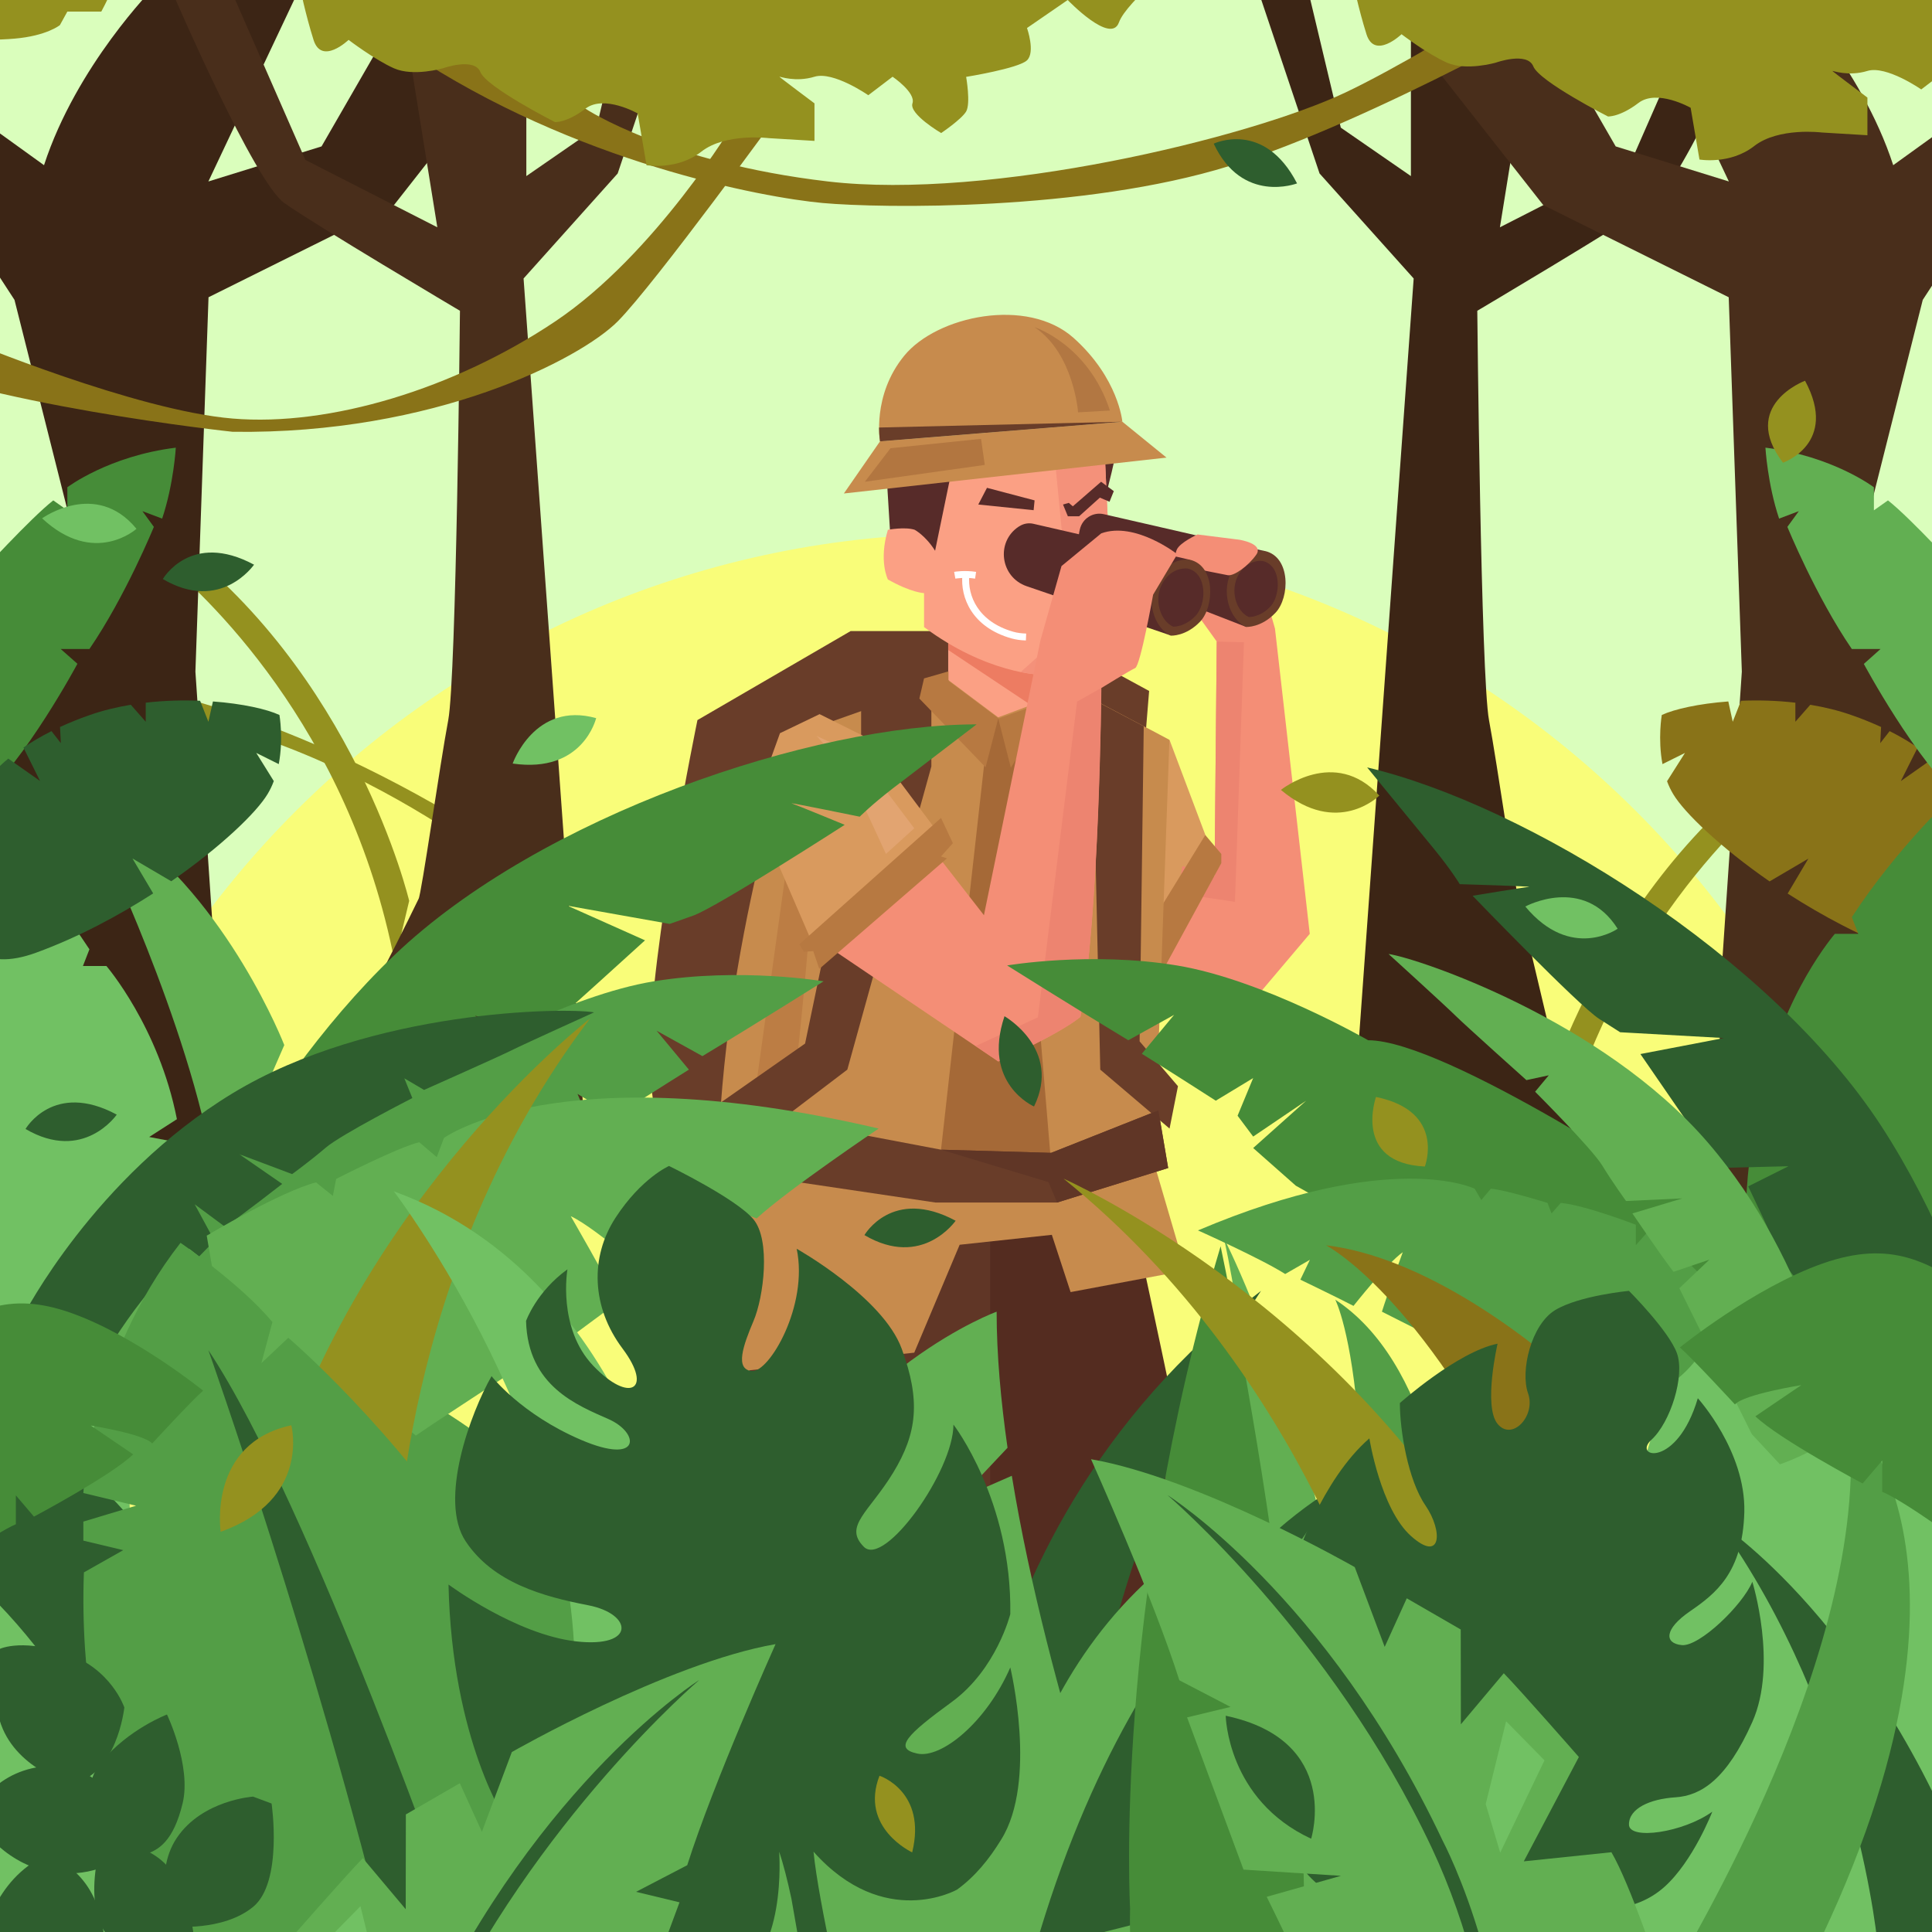 <?xml version="1.0" encoding="utf-8"?>
<!-- Generator: Adobe Illustrator 18.0.0, SVG Export Plug-In . SVG Version: 6.00 Build 0)  -->
<!DOCTYPE svg PUBLIC "-//W3C//DTD SVG 1.1//EN" "http://www.w3.org/Graphics/SVG/1.1/DTD/svg11.dtd">
<svg version="1.1" id="Layer_1" xmlns="http://www.w3.org/2000/svg" xmlns:xlink="http://www.w3.org/1999/xlink" x="0px" y="0px"
	 width="1400px" height="1400px" viewBox="0 0 1400 1400" enable-background="new 0 0 1400 1400" xml:space="preserve">
<rect x="0" y="0" width="1400" height="1400" fill="#808080" stroke="none"/>
<g>
	<defs>
		<rect id="SVGID_1_" width="1400" height="1400"/>
	</defs>
	<clipPath id="SVGID_2_">
		<use xlink:href="#SVGID_1_"  overflow="visible"/>
	</clipPath>
	<g clip-path="url(#SVGID_2_)">
		<rect fill="#DAFEBC" width="1400" height="1400"/>
		<path fill="#F9FD79" d="M1272.2,1453.8c72.5-108.9,114.7-239.6,114.7-380.1c0-379.4-307.6-687-687-687s-687,307.6-687,687
			c0,167,59.6,320.1,158.7,439.1l471.8,135.5L1272.2,1453.8z"/>
		<g>
			<path fill="#94911F" d="M119.4,386.7l-3.8,16.9C146.7,429,252.8,525.9,286,697l10.5-44.2C296.5,652.8,257.2,486.2,119.4,386.7z"
				/>
			<path fill="#94911F" d="M1289.7,551l3.8,16.9c-31.2,25.3-137.3,122.3-170.5,293.3l-10.5-44.2
				C1112.6,817.1,1151.8,650.5,1289.7,551z"/>
			<path fill="#94911F" d="M394.4,633.2c-147.5-103-270.9-135-342.9-144.5l14.5,20.7c173.4,9.7,314.8,133.2,314.8,133.2L394.4,633.2
				z"/>
			<path fill="#71C163" d="M-10.1,1092c0,0,6.5-147.1,108-217.6c0,0-15.8,236.5,8.2,313.7s39.3,325.5,39.3,325.5H-19.9
				C-19.9,1513.5-21.5,1200.8-10.1,1092z"/>
			<path fill="#539E46" d="M438.5,1126.6c0,0-139.5-184.7-332.3-153.8c0,0,223,97.7,303.8,270.7L438.5,1126.6z"/>
			<path fill="#62AF52" d="M829.1,1474.2c0,0,124.1-267.9,57.9-576.8c0,0,131.6,255.7,87.8,556.6
				C974.9,1454,893.5,1631,829.1,1474.2z"/>
			<path fill="#468C38" d="M459.2,1482.2c-32.3-15.8-54.9-47-57.3-82.9c-1.3-19.5,2.9-41.4,19.5-61.6
				c44.3-53.9,107.6-77.9,107.6-77.9s40.4,84.2,25.6,145.7c-14.8,61.5-39.4,77.4-63.5,83.6C482.3,1491.4,470.6,1487.7,459.2,1482.2z
				"/>
			<path fill="#3C2515" d="M-14.9,178.3l25.4,39l38.4,152.4l-63.7,177.4l35.6,276.7l90.8,78.4l46-33.8V723.3l-16-236.6l9.5-271.3
				l134.4-66.8L402.1,0L299.4-9.1L233,106.1l-82,25.4L217.4-9.1H111.5c0,0-56.1,56.6-79.6,128.8l-62.3-44.9L-14.9,178.3z"/>
			<path fill="#71C163" d="M-10.4,598.2c0,0,41.7,38.3,75.2,89.7L60.1,700h17c0,0,38,44.1,51.1,111l-20.1,12.9l20.1,3.8
				c0,0,10.8,9.6,13.2,67c2.4,57.4-117.2,102.9-117.2,102.9l-78.9-27.6C-54.7,970.1-45.1,658-10.4,598.2z"/>
			<path fill="#468C38" d="M185.7,1293.1C126.1,1178-44.9,1049-44.9,1049s122.8-1.8,299.5,244.1H185.7z"/>
			<path fill="#492E1B" d="M303.3,651.4c2-2.7,15.6-98.3,21.5-129.5c5.9-31.2,8.5-296.7,8.5-296.7S227.8,162.7,206,147.1
				S127.4,0,127.4,0h43.1l50.8,115.9l95.6,48.8L285.4-30.5h96v158.1l50.8-35.1l29.3-123l35.9,7.8l-49.8,148.4l-68.2,76.1l42.9,596.2
				l-97.6,48c0,0-95-70.3-82.6-82C254.5,752.2,303.3,651.4,303.3,651.4z"/>
			<path fill="#3C2515" d="M1100.5,651.4c-2-2.7-15.6-98.3-21.5-129.5s-8.5-296.7-8.5-296.7s105.4-62.5,127.2-78.1
				C1219.6,131.5,1276.4,0,1276.4,0l-43.1,0l-50.8,115.9l-95.6,48.8l31.5-195.2h-96v158.1l-50.8-35.1l-29.3-123l-35.9,7.8
				l49.8,148.4l68.2,76.1l-42.9,596.2l97.6,48c0,0,104.4,83.7,92,72C1158.7,906.2,1100.5,651.4,1100.5,651.4z"/>
			<path fill="#492E1B" d="M1418.7,178.3l-25.4,39l-38.4,152.4l63.7,177.4l-35.6,276.7l-90.8,78.4l-46-33.8V723.3l16-236.6
				l-9.5-271.3l-134.4-66.8L1001.6,0l102.8-9.1l66.4,115.2l82,25.4L1186.4-9.1h105.9c0,0,56.1,56.6,79.6,128.8l62.3-44.9
				L1418.7,178.3z"/>
			<path fill="#94911F" d="M-46.1,28c0,0,33.2,2,56.6,0s32.9-9.8,32.9-9.8l5.4-9.8h24.6c0,0,17.1-31.2,13.1-39
				C82.7-38.3,25-52,20.7-52S-61.9-18.8-46.1,28z"/>
			<path fill="#897318" d="M-23.5,246.7c0,0,121.9,50.8,192.1,56.6c70.3,5.9,160.7-21.5,233.6-70.3S532.2,88.5,532.2,88.5l34.6-9.8
				c0,0-92.1,126.9-119.2,154.2c-27.2,27.3-132.6,82-279,80c0,0-183.5-19.5-265.5-58.6S-23.5,246.7-23.5,246.7z"/>
			<path fill="#897318" d="M424.3,78.8c0,0,58.6,39,175.7,52.7c117.1,13.7,304.5-31.2,374.8-64.4s236.2-140.5,236.2-140.5L1148.5,0
				c0,0-152.3,87.6-257.7,120.3S639,151,596.1,147.1S416.5,118,296.4,37.9C296.4,37.9,350.8,19.4,424.3,78.8z"/>
			<path fill="#94911F" d="M217.4-9.1c0,0,3.9,19.3,9.8,38s25.4,0,25.4,0s18.9,14.4,32.9,20.6s35.4,0,35.4,0s22.8-8.2,27.2,2.7
				c4.4,11,54.1,36.3,54.1,36.3s8.6,0.5,22.1-9.8c13.5-10.3,37.8,3.5,37.8,3.5l6.4,37.5c0,0,22.2,3.9,39.7-9.8s48.8-9.8,48.8-9.8
				l33.2,2V74.9c0,0-25.4-19-25.4-19.3s11.7,4.2,25.4,0c13.7-4.2,39,13.4,39,13.4l17.6-13.4c0,0,17,11.5,14.4,19.3
				s20.8,21.5,20.8,21.5s14.6-9.8,18.1-15.6c3.4-5.9,0-25.1,0-25.1s37.9-6.1,44.1-12c6.2-5.9,0-23.4,0-23.4L773.7,0
				c0,0,31.2,32.6,37.1,16.3s48.8-46.8,33.2-46.8s-27.3-58.6-128.8-46.8s-288.9-9-351.4-1.5s-113.2-51.2-113.2-51.2
				S213.5-96.9,217.4-9.1z"/>
			<path fill="#94911F" d="M980.4-13.2c0,0,3.9,19.3,9.8,38s25.4,0,25.4,0s18.9,14.4,32.9,20.6s35.4,0,35.4,0s22.8-8.2,27.2,2.7
				c4.4,11,54.1,36.3,54.1,36.3s8.6,0.5,22.1-9.8c13.5-10.3,37.8,3.5,37.8,3.5l6.4,37.5c0,0,22.2,3.9,39.7-9.8
				c17.6-13.7,48.8-9.8,48.8-9.8l33.2,2V70.7c0,0-25.4-19-25.4-19.3s11.7,4.2,25.4,0c13.7-4.2,39,13.4,39,13.4l17.6-13.4
				c0,0,17,11.5,14.4,19.3s20.8,21.5,20.8,21.5s14.6-9.8,18.1-15.6c3.4-5.9,0-25.1,0-25.1s37.9-6.1,44.1-12s0-23.4,0-23.4l29.6-20.2
				c0,0,31.2,32.6,37.1,16.3s48.8-46.8,33.2-46.8s-27.3-58.6-128.8-46.8s-288.9-9-351.4-1.5c-62.5,7.4-113.2-51.2-113.2-51.2
				S976.5-101.1,980.4-13.2z"/>
			<g>
				<path fill="#542C20" d="M818.2,869c0,0,104.4,477.8,89.5,474.5c-14.9-3.3-177,10.1-177,10.1l-77.1-432.6l97.3-66.8L818.2,869z"
					/>
				<polygon fill="#603626" points="557.8,817.8 717.5,885.5 717.5,1389.8 509.4,1384.7 				"/>
				<polygon fill="#F48E76" points="788.7,695.1 910.7,722.1 949.1,676.7 923.9,455.5 908.1,400.5 849.2,419.6 881.7,464.9 
					880.1,634.9 816.3,614.9 				"/>
				<path fill="#D99A5E" d="M847.5,536.2l32.6,86.5l-48,99.4C832.1,722.1,813.9,580,847.5,536.2z"/>
				<polygon fill="#ED8470" points="901.4,465.4 881.7,464.9 880.1,634.9 856.8,627.6 853.7,647.4 894.9,653.5 				"/>
				<polygon fill="#B77941" points="873.4,605.1 885,618.8 885,625.5 837.1,713.4 828.4,692.1 822.5,687.9 				"/>
				<path fill="#693D29" d="M682.1,457.3h-65.7l-111,64.5c0,0-34.5,167.2-34.5,242.5s36,125.7,36,125.7l55.5,23.1l142-270.5
					l30.7-156.9C735.2,485.7,711.8,447,682.1,457.3z"/>
				<polygon fill="#693D29" points="767.8,465.4 832.7,500.7 822.5,625.5 796,727.7 735.2,817.8 761.9,676.7 				"/>
				<path fill="#C78B4D" d="M662.5,980.2l32.9-78.2l66.8-7.2l13.6,41.5l85.9-16.1l-8.1-18.3l-17.1-58.4l10.9-307.4l-76.7-40.7
					l-62.7-9.8l-132.6,46.9c0,0-52.1,153.4-55.2,313.8l-43.8,153.8L662.5,980.2z"/>
				<path fill="#BC7D44" d="M571.7,615.2L546,800.4c0,0,20.1-2.6,25.6,0s20.2-191.8,20.2-191.8L571.7,615.2z"/>
				<path fill="#FBA084" d="M687.1,466.1v26.6l36.2,27.1l48.4-18l-6.2-38.8C765.4,463,699.2,459.5,687.1,466.1z"/>
				<path fill="#572B29" d="M642.6,346.6l2.6,42.5l46.6,30.8l109.9-62.4c0,0,8.2-30.6,6.6-32.2C806.8,323.9,678.7,308.5,642.6,346.6
					z"/>
				<path fill="#ED7C62" d="M687.1,471l59.9,39.9l8.5-3.2l12.5-29.1l-2.5-15.7c0,0-66.2-3.5-78.4,3.1V471z"/>
				<path fill="#FBA084" d="M800.8,334.1l5.7,124.5c0,0-27.4,24.7-52.5,30.3c0,0-38.8-0.5-84.4-34.5v-24.6c0,0-9.1-0.2-26.2-9.9
					c0,0-6.8-13.3,0-36c0,0,12.5-2.3,19.4,0c0,0,7.9,4.2,14.8,15.2l11.5-55.7l16-14l69.6,9.9L800.8,334.1z"/>
				<path fill="#F4917A" d="M774.5,339.3l-9.6-1.4l11.3,116.3l-36.6,32.8c9,1.8,14.4,1.9,14.4,1.9c25.1-5.6,52.5-30.3,52.5-30.3
					l-5.7-124.5L774.5,339.3z"/>
				<path fill="#572B29" d="M782.2,407.3l120.8,47l13.7-54.9l-116.8-26.8c-7.8-1.8-15.6,3.1-17.4,11
					C781.2,388.9,780.8,396.6,782.2,407.3z"/>
				<path fill="#693D29" d="M916.7,399.3c0,0-14.2-2.3-23.4,13.1c-9.2,15.4-2.7,36.4,9.7,41.9c0,0,10.9,0.7,21.3-10.3
					S935.4,403.6,916.7,399.3z"/>
				<path fill="#572B29" d="M915,406.5c0,0-10.5-1.7-17.3,9.6c-6.8,11.4-2,26.9,7.2,31c0,0,8.1,0.5,15.7-7.6
					C928.2,431.4,928.8,409.7,915,406.5z"/>
				<path fill="#F48E76" d="M867.8,387.3c0,0-12.9,5.8-15.1,11.1c-2.2,5.2,0,11.1,0,11.1s32.5,6.4,36.9,7.3
					c4.5,0.9,15-6.7,20.7-14.8c5.8-8.1-12.3-10.9-12.3-10.9L867.8,387.3z"/>
				<polygon fill="#A56937" points="713,555.4 681.9,833.1 761.7,843.5 735.6,530.5 722.2,519.8 				"/>
				<polygon fill="#C78B4D" points="637.7,319.8 611.5,357.6 845.3,331.6 813.3,305.6 				"/>
				<path fill="#C78B4D" d="M813.3,305.6l-175.6,14.2c0,0-6-33.3,17.6-62.1s89.1-42.8,122.7-12.8
					C810.6,274.1,813.3,305.6,813.3,305.6z"/>
				<path fill="#572B29" d="M738.9,381.2c-0.2,0.1-0.4,0.3-0.7,0.4c-16.8,11.1-13.3,36.7,5.8,43.2l104.4,35.7l13.7-54.9l-113.5-26.1
					C745.3,378.8,741.8,379.4,738.9,381.2z"/>
				<path fill="#FFFFFF" d="M743.4,464.1c-3.8-0.1-7.3-0.6-10.5-1.5c-28.7-8.1-37.1-29.8-35.5-45.9l5,0.5
					c-1.4,14.2,6.2,33.3,31.9,40.6c2.8,0.8,6,1.2,9.3,1.3L743.4,464.1z"/>
				<polygon fill="#B77941" points="732.5,556.3 723.4,520.7 763.5,506.5 				"/>
				<path fill="#693D29" d="M862.2,405.6c0,0-14.2-2.3-23.4,13.1c-9.2,15.4-2.7,36.4,9.7,41.9c0,0,10.9,0.7,21.3-10.3
					C880,439.3,880.9,409.9,862.2,405.6z"/>
				<path fill="#572B29" d="M860.7,412c0,0-10.9-1.8-18,10c-7.1,11.8-2.1,27.9,7.4,32.1c0,0,8.4,0.5,16.3-7.9
					C874.4,437.8,875,415.3,860.7,412z"/>
				<polygon fill="#693D29" points="825.8,754.6 828.8,526.3 791.3,506.5 797.3,775.1 847.5,817.8 853.6,787.1 				"/>
				<polygon fill="#693D29" points="674.9,491.8 674.9,555.4 614,775.1 520.2,846.4 520.2,800.4 583.4,756.2 624,561.3 624,503.9 
									"/>
				<path fill="#F48E76" d="M782.9,736.9c13.7-72.5,15.1-238.3,15.1-238.3s20.8-12.8,24.6-14.5c3.8-1.7,13-53.2,13-53.2l17.5-29.3
					c0,0-30.6-24-55.1-15.1l-28.8,23.7l-15.3,54l-40.9,199l-61-78.4l-58.3,96.8l129.7,87.6C723.4,769.1,766.6,750.1,782.9,736.9z"/>
				<polygon fill="#D99A5E" points="593.9,517.5 565.2,531.3 546,584.6 593.7,695.1 681.9,606.3 628.3,534.6 				"/>
				<path fill="#693D29" d="M637,309.8c0,6.2,0.7,10,0.7,10l175.6-14.2L637,309.8z"/>
				<polygon fill="#B27640" points="645.3,324.8 626.7,349.1 713.6,336.9 710.9,318 				"/>
				<polygon fill="#572B29" points="749.7,362.6 749,369.7 708.9,365.6 715.2,353.5 				"/>
				<polygon fill="#572B29" points="770.3,365.6 774.5,364.4 777.4,366.9 797.9,349.1 807.1,355.9 804,363.6 797,360.6 782,374.1 
					773.8,374.1 				"/>
				<polygon fill="#B77941" points="669.6,491.6 666.2,506.2 714.2,556 723.4,520.4 687.3,493.3 687.3,486.5 				"/>
				<polygon fill="#B77941" points="579.2,684.3 681.9,592.7 690.5,611 681.9,620.6 686.2,622 593.7,702.1 589.3,689.2 582.6,689.7 
									"/>
				<polygon fill="#E2A471" points="591.8,533.3 623,547.8 662.5,600.2 642,618.8 614,558.2 				"/>
				<polygon fill="#693D29" points="509.4,800.4 681.9,833.1 761.7,835.4 839.4,804.6 846.5,846.4 766,871.4 677.9,871.4 
					509.4,846.4 				"/>
				<path fill="#ED8470" d="M752.1,737.2L707,758l16.5,11.1c0,0,43.2-19,59.5-32.3c13.7-72.5,15.1-238.3,15.1-238.3l-17.6,9.9
					L752.1,737.2z"/>
				<path fill="#FFFFFF" d="M706.6,419.3c-7.5-1.2-14.2,0-14.3,0l-0.9-4.9c0.3-0.1,7.6-1.3,15.9,0L706.6,419.3z"/>
				<polygon fill="#603626" points="681.9,833.1 759.8,856.6 766,871.4 846.5,846.4 839.4,804.6 761.7,835.4 				"/>
				<path fill="#B27742" d="M749.7,237.1c0,0,39,12.6,54.6,60.4l-23.1,1.3C781.3,298.9,778.1,256.1,749.7,237.1z"/>
			</g>
			<path fill="#231F20" d="M660.3,1425l-0.5-1c-0.7-1.4-72.8-146.9-213.9-254.2l-5.5-4.2l6.7,1.5c0.4,0.1,43.4,10,102,45.1
				c34.4,20.6,67.4,45.6,98.2,74.5c38.4,36.1,73.3,78.2,103.7,125.2l1.3,2L660.3,1425z M453.7,1172.1
				C585.4,1274.6,655.6,1409,662,1421.8l85.1-10.2c-30-46-64.2-87.2-101.9-122.6c-30.6-28.7-63.4-53.6-97.6-74.1
				c-30.4-18.2-56.3-29.4-72.7-35.6C465.9,1175.8,458.6,1173.5,453.7,1172.1z"/>
			<path fill="#2E5E2E" d="M695.8,1400c0,0-21.8-280,218-464.6c0,0-136.6,197-140,477.3L695.8,1400z"/>
			<path fill="#62AF52" d="M721.4,1387.4c0,0,5.7-191.9,166.4-283.1c0,0-109,179-89.5,322.5L721.4,1387.4z"/>
			<path fill="#62AF52" d="M1099.3,1118.1c0,0-262.9,57.4-294.7,305.3l81.7-23.4C886.3,1400,937.1,1198.5,1099.3,1118.1z"/>
			<path fill="#539E46" d="M967.6,941.8c0,0,47.5,91.8-5.5,478.5l87-25.6C1049.1,1394.8,1101.9,1030.2,967.6,941.8z"/>
			<path fill="#71C163" d="M1492.5,1325.5c0,0,8.1-128.7-63.7-264.8l-32.7-2.1l23-18.7l-6-12.4l-39.4,6.2l30.5-24.9
				c0,0-46.8-85.7-142-132.9c0,0-26.4,45.8-35.1,80.6l20.2,23.4l-25.5-8.1c0,0-40.9,92.3-55.5,207.5s9.8,332.7,9.8,332.7
				L1492.5,1325.5z"/>
			<path fill="#62AF52" d="M733.2,1069.4l-37.9,16.6l34.8-36.9c-4.9-34.3-7.9-67.7-7.9-98.6c0,0-107.9,39-174.4,167.5
				s-50.5,328.2-50.5,328.2l325.9-46.3C823.2,1400,759.4,1229.8,733.2,1069.4z"/>
			<path fill="#2E5E2E" d="M975.8,1073.4c0,0-148,68.2-226,339.3l71.5-18.1C821.2,1394.6,885.1,1173.2,975.8,1073.4z"/>
			<path fill="#2E5E2E" d="M1361,1412.7c0,0-14-167.7-116-309.7c0,0,116,74,188,272l-24,71.3L1361,1412.7z"/>
			<path fill="#539E46" d="M1213,1430.3c4-11.3,148-239.8,126-407.6c0,0,120,108.8-32,407.6H1213z"/>
			<path fill="#2E5E2E" d="M-74,1115.7c35.8-2.7,130.9,86.9,188.3,235.1c0,0,0.3,100.9,57,22.8c56.8-78.1-27.7-195.9-27.7-195.9
				S96.3,1046.4-74,990.3C-244.2,934.2-74,1115.7-74,1115.7z"/>
			<path fill="#468C38" d="M114.6,947c0,0,64.6-153.1,171-254.7s303.7-167.4,422.1-167.4c0,0-45.4,34.7-61,46.6
				c-15.5,12-23.7,20.3-23.7,20.3s-52.8-10.8-49.2-9.6s38.3,15.5,38.3,15.5s-92.8,59.8-109.8,65.8c-17,6-17,6-17,6l-74.1-13.2
				l56.2,25.1c0,0-65.8,59.8-70.5,63.4c-4.8,3.6-4.8,3.6-4.8,3.6L344.2,736l25.1,20.9c0,0-29.9,37.1-33.5,43
				c-3.6,6-24.1,20.4-24.1,20.4l-40.4-27.5l32.3,40.9l-80.2,74.8l-53.8,5L114.6,947z"/>
			<path fill="#62AF52" d="M77.2,618.5c0,0,70.1,148.3,80.3,250.1L206,757.3c0,0-40.3-104.1-119.4-159.1
				C7.5,543.2,77.2,618.5,77.2,618.5z"/>
			<path fill="#539E46" d="M335.2,765.3c0,0,76.1-43.9,138.6-54.2c62.5-10.2,123,0,123,0s-48.8,30.7-87.8,54.2l-33.2-18.4l23.4,28.2
				c0,0-21.4,13.3-53.6,34l-27.1-16.4l11.3,27.3l-11.3,15.1l-38.4-26l38.4,34.3l-30.9,27.3l-104.4,58.7l-141.2,17.2l-8.6-33
				l-26-33.8C107.4,879.7,278.5,765.3,335.2,765.3z"/>
			<path fill="#468C38" d="M-15.2,416.4c0,0,37.1-40.7,53.8-53.8l10.2,7.2v-16.7c0,0,29.9-22.7,78.6-28.7c0,0-1.5,26.3-9.9,51.4
				l-14.3-5.4l8.3,11.4c0,0-20.5,50.2-46.7,88.5H44L56.1,481c0,0-37.8,70.6-71.3,99.3C-48.7,609-156.3,571.9-15.2,416.4z"/>
			<path fill="#2E5E2E" d="M16.9,953.4c0,0,51.3-100.3,151.7-161.2s241.5-62.2,261.9-58.6c0,0-50.2,22.7-59.8,27.5
				s-63.4,28.7-63.4,28.7l-14.3-8.4l5.8,14.3c0,0-51.5,26.3-62.7,35.9c-11.2,9.6-24.4,19.2-24.4,19.2l-38.3-14.4l31.1,21.5
				c0,0-28.8,22.5-41.4,31.1l-22-16.3l14.3,26.4L73,983.5l-26.2,14.6C46.8,998.1,7.7,969.4,16.9,953.4z"/>
			<path fill="#468C38" d="M991.4,753.8c0,0-76.1-43.9-138.6-54.2s-123,0-123,0s48.8,30.7,87.8,54.2l33.2-18.4l-23.4,28.2
				c0,0,21.4,13.3,53.6,34l27.1-16.4l-11.3,27.3l11.3,15.1l38.4-26l-38.4,34.3l30.9,27.3l104.4,58.7l141.2,17.2l94.2,28.4
				l-59.7-95.3C1219.2,868.2,1048,753.8,991.4,753.8z"/>
			<path fill="#539E46" d="M1249.2,946.3c1.3-3.9-27.5-37.5-54.9-54l-8.9,10v-14.8c0,0-37.4-14.4-54.4-15.8l-6.7,7.6l-2.9-7.6
				c0,0-30.8-9.6-41.1-10.3l-6.9,8.2l-4.8-8.2c0,0-59.7-29.5-200.5,30.2c0,0,46,20.6,63.2,31.6l17.9-10.3l-6.9,14.4
				c0,0,28.8,13.9,38.5,19c0,0,24.7-31.3,35.7-38.9c0,0-11,29.9-15.1,43.1l39.8,20.1l17.5-20.1l-12,20.1c0,0,45.7,19.6,58.4,25.4
				l16.4-19.9l-9.5,19.9l40.5,20.6C1152.4,1016.7,1221.7,1030.5,1249.2,946.3z"/>
			<path fill="#897318" d="M1221,545.6l-16.3,8.1c-3.5-18.5-0.5-35.6-0.5-35.6c9-4.2,26.7-8.2,48.2-9.8l3.2,14.7l6-15.2
				c12.5-0.5,25.9-0.2,39.4,1.4V523l10.8-12.3c10.2,1.7,20.3,4.1,29.9,7.5c7.9,2.7,15,5.7,21.4,8.6l-0.6,11.7l6.8-8.7
				c8,4,14.7,8.1,20.3,11.9l-12.2,24.3l23-16.2c8.2,6.8,11.7,11.4,11.7,11.4c27.5,45.4,49,159-32.3,129.1
				c-30.3-11.1-59.2-26.6-84.4-42.8l15-25.3l-28.1,16.5c-35.7-24.7-61.8-49.8-69.8-63.2c-1.8-3-3.3-6.1-4.5-9.4L1221,545.6z"/>
			<path fill="#62AF52" d="M67.6,1002.3c-3-5.6,32.1-64.7,69.8-97.2l16.3,13l-3.9-22.7c0,0,53.5-32,79.2-38.6l12.2,9.8l2.4-12.3
				c0,0,44.6-22.9,60.2-26.6l12.7,10.8l5.2-13.9c0,0,83.7-61,315-6.8c0,0-65,43.7-88.4,65.1l-30.1-11l14.3,20.3
				c0,0-40.5,28.9-53.9,39.2c0,0-46.1-41.4-65-50.1c0,0,24.7,42.9,34.5,62l-55.7,41.2l-32.1-26.1l23.7,27.5c0,0-64.8,42-82.7,54.4
				l-30.3-26.2l19.8,28l-56.6,42.3C234.4,1084.4,131.9,1124,67.6,1002.3z"/>
			<path fill="#62AF52" d="M1421.9,416.4c0,0-37.1-40.7-53.8-53.8l-10.2,7.2v-16.7c0,0-29.9-22.7-78.6-28.7c0,0,1.5,26.3,9.9,51.4
				l14.3-5.4l-8.3,11.4c0,0,20.5,50.2,46.7,88.5h20.8l-12.1,10.8c0,0,37.8,70.6,71.3,99.3C1455.4,609,1563,571.9,1421.9,416.4z"/>
			<path fill="#468C38" d="M1417.1,574.9c0,0-41.7,38.3-75.2,89.7l4.7,12.1h-17c0,0-38,44.1-51.1,111l20.1,12.9l-20.1,3.8
				c0,0-10.8,9.6-13.2,67s117.2,102.9,117.2,102.9l78.9-27.6C1461.4,946.8,1451.8,634.7,1417.1,574.9z"/>
			<path fill="#468C38" d="M818.9,1382.9c0,0-12.5-218.2,65.6-479.8c0,0,89.8,421,50.8,601.9
				C896.3,1685.9,815.5,1523.2,818.9,1382.9z"/>
			<path fill="#94911F" d="M1002.4,1207.9c0,0-52.4-208.9-231.7-353.8c0,0,191.9,84.7,305.1,275.5
				C1075.8,1129.6,1110.8,1267.4,1002.4,1207.9z"/>
			<path fill="#94911F" d="M287.2,1136.9c0,0,1-215.4,140.4-398.9c0,0-166.1,128.2-230.4,340.4
				C197.2,1078.4,196.1,1220.5,287.2,1136.9z"/>
			<path fill="#2E5E2E" d="M185.7,545.6l16.3,8.1c3.5-18.5,0.5-35.6,0.5-35.6c-9-4.2-26.7-8.2-48.2-9.8L151,523l-6-15.2
				c-12.5-0.5-25.9-0.2-39.4,1.4V523l-10.8-12.3c-10.2,1.7-20.3,4.1-29.9,7.5c-7.9,2.7-15,5.7-21.4,8.6l0.6,11.7l-6.8-8.7
				c-8,4-14.7,8.1-20.3,11.9L29,565.9L6,549.7c-8.2,6.8-11.7,11.4-11.7,11.4c-27.5,45.4-49,159,32.3,129.1
				c30.3-11.1,59.2-26.6,84.4-42.8l-15-25.3l28.1,16.5c35.7-24.7,61.8-49.8,69.8-63.2c1.8-3,3.3-6.1,4.5-9.4L185.7,545.6z"/>
			<path fill="#2E5E2E" d="M1471.2,1103c0,0-27.7-163.8-108-287.1S1106,583.3,990.7,556.1c0,0,36.3,44.2,48.7,59.4
				s18.4,25.2,18.4,25.2s53.9,1.6,50.1,2c-3.8,0.3-40.8,6.4-40.8,6.4s76.6,79.5,91.7,89.2s15.2,9.7,15.2,9.7l75.2,4.2l-60.5,11.6
				c0,0,50.3,73.3,54.1,77.9s3.8,4.6,3.8,4.6l49.4-1.2l-29.2,14.6c0,0,20.6,42.9,22.7,49.6c2.1,6.6,18.8,25.4,18.8,25.4l45.7-17.5
				l-40.9,32.4l60.9,91.2l51.2,17.2L1471.2,1103z"/>
			<path fill="#539E46" d="M118.2,1405.6c0,0-63.1-112.5-57.4-266.2l28.5-16.1l-28.9-6.9v-13.8l38.2-11.5l-38.2-9.2
				c0,0,5-97.5,70.4-181.3c0,0,43.6,29.8,66.6,57.4l-8,29.8l19.5-18.4c0,0,76.9,65.4,140,163s135.4,304.1,135.4,304.1L118.2,1405.6z
				"/>
			<path fill="#2E5E2E" d="M151,978.4c0,0,76.4,215,132.1,441.7l50.1-20.2C333.2,1400,225.1,1089.7,151,978.4z"/>
			<path fill="#2E5E2E" d="M83,1349.1c0,0-23.3,14.8-54.9,5.3s-47.7-38.8-47.7-38.8s13.5-32.8,53.3-35.8c39.8-3,54.6,32.8,55.8,42.3
				S83,1349.1,83,1349.1z"/>
			<path fill="#2E5E2E" d="M-11.9,1405.1c0,0,6.6-42.7,45.5-60.9c0,0,31.5,7.8,39.8,47.2s0,43.5,0,43.5S-3.5,1444.5-11.9,1405.1z"/>
			<path fill="#897318" d="M960.9,902.4c0,0,67.7,34.4,144.6,190.5l33.3-95.2C1138.8,997.6,1048.1,912.7,960.9,902.4z"/>
			<path fill="#2E5E2E" d="M50.7,1292.6c0,0-40.8-11.2-51-46.2c-10.2-35-1.1-51-1.1-51s15-8.5,48.5,2.4c33.5,10.9,43,39.5,43,39.5
				S84.8,1287.8,50.7,1292.6z"/>
			<path fill="#2E5E2E" d="M90.2,1340.9c-14.3-7-24.3-20.8-25.4-36.7c-0.6-8.6,1.3-18.3,8.6-27.3c19.6-23.9,47.6-34.5,47.6-34.5
				s17.9,37.3,11.3,64.5c-6.6,27.2-17.4,34.2-28.1,37C100.4,1344.9,95.2,1343.3,90.2,1340.9z"/>
			<path fill="#2E5E2E" d="M78.2,1402.7c0,0-18.7-17.4-4.7-68c0,0,29.2-2.4,47.6,17.3c18.5,19.7,20.3,60.7,20.3,60.7L78.2,1402.7z"
				/>
			<path fill="#2E5E2E" d="M183.4,1301.9c0,0-36.7,2.4-55.2,29.8s-2.8,64.3-2.8,64.3s36.2,3.7,58-14.2s13.4-74.9,13.4-74.9
				L183.4,1301.9z"/>
			<path fill="#2E5E2E" d="M1073.6,1336.1c0,0-20.9,36-63.9,43c-43,7-68.5-19.7-81.3-53.4c0,0-7-33.7-5.8-53.4
				c0,0,22.1,30.2,54.6,36s54.6-5.8,54.6-5.8s11.6-18.6-11.6-19.7c-23.2-1.2-67.6,1.2-97.7-58.1c0,0-6.8-34.8,4.8-63.9
				c0,0,22.1,45.3,56.9,68.5s54.6,11.6,54.6,11.6s9.3-10.5-18.6-23.2c-27.9-12.8-74.3-47.6-81.3-87.1c0,0,18.6-58.1,53.4-88.3
				c0,0,8.1,51.1,30.2,70.8c22.1,19.7,23.2-3.5,10.5-22.1c-12.8-18.6-18.6-54.6-18.6-74.3c0,0,41.8-37.2,70.8-43
				c0,0-10.5,45.3,0,58.1c10.5,12.8,27.9-5.8,22.1-22.1c-5.8-16.3,2.3-49.9,19.7-60.4c17.4-10.5,53.4-13.9,53.4-13.9
				s29,29,34.8,45.3c5.8,16.3-4.6,49.9-18.6,62.7c-13.9,12.8,18.6,20.9,33.7-30.2c0,0,34.8,38.3,33.7,82.5
				c-1.2,44.1-20.9,59.2-39.5,72c-18.6,12.8-18.6,23.2-5.8,24.4c12.8,1.2,44.1-29,51.1-45.9c0,0,18.6,59.8,0,101.6
				c-18.6,41.8-37.2,53.4-55.7,54.6c-18.6,1.2-33.7,8.1-33.7,19.7s39.5,5.8,60.4-9.3c0,0-13.9,36-34.8,54.6
				c-20.9,18.6-48.8,18.5-76.6,12.7c-27.9-5.8-39.5-37.1-39.5-37.1l-10.5,69.7l-23.2-4.6C1056.2,1408.1,1069,1391.8,1073.6,1336.1z"
				/>
			<path fill="#62AF52" d="M1332.1,1027.7c0,0-18-111.2-94.8-200.1s-210.7-133.5-231.1-136.3c0,0,40.8,37.1,48.4,44.6
				c7.6,7.5,51.5,46.8,51.5,46.8l16.2-3.5l-9.9,11.9c0,0,40.9,40.9,48.6,53.4c7.7,12.6,17.3,25.8,17.3,25.8l40.8-1.9l-36.2,10.9
				c0,0,20.5,30.3,29.8,42.3l26-8.8l-21.8,20.7l52.5,105.7l20.4,21.9C1289.9,1061,1336,1045.7,1332.1,1027.7z"/>
			<path fill="#468C38" d="M1424.1,1120.2c0,0-43.2-32.1-60.2-39.2v-22.6l-14.2,16.6c0,0-60.3-32-77.7-48.7l33.3-22.6
				c0,0-41.5,6.6-48.1,14c0,0-30.4-33-39.9-41.3c0,0,53.5-43.3,103.4-60.8c49.9-17.6,77.2-0.9,110.5,21.6
				C1464.5,959.7,1451.4,1097.6,1424.1,1120.2z"/>
			<path fill="#71C163" d="M494.6,1149.1c0,0-31.6-221.6-209.2-285.8c0,0,142.9,187.1,130.3,371.4L494.6,1149.1z"/>
			<g>
				<path fill="#62AF52" d="M1210.6,1468.1l-57.1-1.4l48.1-39.8c0,0-20.4-61.7-33.9-84.7l-63.5,6.6l39.9-75.6
					c0,0-42.1-48.1-54.4-60.7l-31.1,37l-0.1-68.7l-39.1-22.6l-16,35.2l-21.7-57.8c0,0-112.7-64.5-191.1-78.2c0,0,44.9,99.9,64,160.2
					l37.1,19.3l-31.5,7.6l40.9,110.3l70.6,4.5l-53.8,15.2c0,0,35.4,71.6,41.1,88.1l26.8,4.8l-22.3,7.7c0,0,79.5,113.9,135,129.4
					c37.1,2.9,75.4-20.7,75.4-20.7C1210.9,1538.4,1210.6,1468.1,1210.6,1468.1z"/>
				<path fill="#2E5E2E" d="M846,1083.4c0,0,115.2,72.3,199.4,250.4c0,0,61.1,115.1,42,245.5c0,0,5.1-123.3-49.9-240.3
					C964.8,1184.6,846,1083.4,846,1083.4z"/>
				<polygon fill="#71C163" points="1091.4,1247.3 1119.2,1275.6 1087.1,1342.5 1076.6,1307.3 				"/>
				<path fill="#62AF52" d="M928,1333.6c15.9-0.8,82.7,0.4,82.7,0.4l-14.1-27l-79.6,2.1L928,1333.6z"/>
				<path fill="#62AF52" d="M1049.7,1448c0,0,14.2,45.5,13.8,107.1l-20.3-9.8C1043.2,1545.3,1054,1488.3,1049.7,1448z"/>
				<path fill="#71C163" d="M1187.5,1490.8c0,0-6.6,51.1-22.8,83.7l-24.9,4.1L1187.5,1490.8z"/>
			</g>
			<path fill="#2E5E2E" d="M732.1,1208.3c-17.4,39.9-50,66.2-67.4,62.4c-17.5-3.7-7.5-13.7,25-37.4c32.5-23.7,42.4-63.7,42.4-63.7
				c1.2-82.4-41.2-137.3-41.2-137.3c0,33.7-49.9,103.6-64.9,88.6c-15-15,3.7-25,21.2-53.7c17.5-28.7,20-52.4,6.2-89.9
				c-13.7-37.4-76.1-72.4-76.1-72.4c8.7,41.2-20,89.9-32.5,88.6c-12.5-1.2-6.2-18.7,1.2-36.2c7.5-17.5,12.5-58.7,0-73.7
				c-12.5-15-61.2-38.7-61.2-38.7s-20,8.7-38.7,37.4c-18.7,28.7-17.5,64.9,5,94.9c22.5,30,5,39.9-21.2,12.5
				c-26.2-27.5-18.7-69.9-18.7-69.9c-22.5,16.2-30,37.4-30,37.4c1.2,47.4,37.4,61.2,59.9,71.2c22.5,10,23.7,33.7-20,15
				c-43.7-18.7-64.9-46.2-64.9-46.2c-15,26.2-38.7,89.9-18.7,119.8c20,30,56.2,39.9,88.6,46.2c32.5,6.2,35,31.2-8.7,26.2
				c-43.7-5-92.4-41.2-92.4-41.2c2.5,113.6,42.4,172.3,42.4,172.3c52.4,22.5,92.4-6.2,111.7-11.2c19.3-5,36.8,13.7,0,32.5
				c-36.8,18.7-98,8.7-98,8.7c38.7,89.9,108.6,94.9,147.3,84.9c42.4-15,36.2-93.6,36.2-93.6c2.9,8.4,6,20.6,8.9,34.1l0,0
				c0,0,15.6,88.2,21.4,125l0,0l5.8,36.9l12.5-73.6c0,0-20-84.9-23.7-122.4c51.2,57.4,104,27.5,104,27.5c12.9-9.4,23-21.6,32-36.3
				C752,1290.7,732.1,1208.3,732.1,1208.3z"/>
			<path fill="#468C38" d="M-44.2,1140.8c0,0,40-29.7,55.7-36.3v-20.9l13.1,15.4c0,0,55.8-29.6,71.9-45.1L65.8,1033
				c0,0,38.4,6.1,44.5,13c0,0,28.1-30.6,36.9-38.3c0,0-49.5-40-95.7-56.3C5.3,935-20,950.4-50.8,971.3
				C-81.6,992.3-69.5,1119.9-44.2,1140.8z"/>
			<path fill="#94911F" d="M159.9,1110c0,0-9.6-64,51.2-77.2C211.1,1032.9,225.4,1086.6,159.9,1110z"/>
			<path fill="#94911F" d="M661,1342.3c0,0-38.3-17.7-23.7-55.5C637.4,1286.7,671.8,1298.2,661,1342.3z"/>
			<path fill="#94911F" d="M928.2,572.4c0,0,38.9-31.3,71.3,4.1C999.5,576.5,969.3,606.9,928.2,572.4z"/>
			<path fill="#71C163" d="M371.5,553.3c0,0,15.9-45.4,60.5-32.9C431.9,520.4,422.7,560.7,371.5,553.3z"/>
			<path fill="#71C163" d="M1105.3,656.9c0,0,42.2-23,66.9,16.1C1172.3,673,1138.4,696.7,1105.3,656.9z"/>
			<path fill="#71C163" d="M30.5,375.6c0,0,39-28.2,68.4,7.6C99,383.1,68.4,410.9,30.5,375.6z"/>
			<path fill="#2E5E2E" d="M727.9,736.4c0,0,41.7,23.8,21.4,65.4C749.3,801.8,711.4,785.4,727.9,736.4z"/>
			<path fill="#2E5E2E" d="M879.5,104.1c0,0,36.5-17.5,60.4,28.8C939.8,132.9,900.2,148.2,879.5,104.1z"/>
			<path fill="#2E5E2E" d="M18.5,818.1c0,0,20.2-35.1,66.1-10.4C84.6,807.7,60.6,842.7,18.5,818.1z"/>
			<path fill="#2E5E2E" d="M626.4,895c0,0,20.2-35.1,66.1-10.4C692.4,884.6,668.4,919.7,626.4,895z"/>
			<path fill="#2E5E2E" d="M118,419.6c0,0,20.2-35.1,66.1-10.4C184,409.2,160,444.3,118,419.6z"/>
			<path fill="#94911F" d="M997.1,794.9c0,0-17,47.9,35.4,50.4C1032.5,845.3,1047.9,805.3,997.1,794.9z"/>
			<path fill="#94911F" d="M1308,275.9c0,0-47.6,17.7-16,59.4C1291.9,335.3,1332.6,321.5,1308,275.9z"/>
			<path fill="#2E5E2E" d="M888.2,1243.3c0,0,1,60.9,61.9,89.1C950.1,1332.5,972.5,1261.1,888.2,1243.3z"/>
			<g>
				<path fill="#62AF52" d="M142,1602.1l57.1-1.4l-48.1-39.8c0,0,20.4-61.7,33.9-84.7l63.5,6.6l-39.9-75.6c0,0,42.1-48.1,54.4-60.7
					l31.1,37l0.1-68.7l39.1-22.6l16,35.2l21.7-57.8c0,0,112.7-64.5,191.1-78.2c0,0-44.9,99.9-64,160.2l-37.1,19.3l31.5,7.6
					l-40.9,110.3l-70.6,4.5l53.8,15.2c0,0-35.4,71.6-41.1,88.1l-26.8,4.8l22.3,7.7c0,0-79.5,113.9-135,129.4
					c-37.1,2.9-75.4-20.7-75.4-20.7C141.7,1672.4,142,1602.1,142,1602.1z"/>
				<path fill="#2E5E2E" d="M506.7,1217.4c0,0-115.2,72.3-199.4,250.4c0,0-61.1,115.1-42,245.5c0,0-5.1-123.3,49.9-240.3
					C387.8,1318.6,506.7,1217.4,506.7,1217.4z"/>
				<polygon fill="#71C163" points="261.2,1381.3 233.4,1409.6 265.5,1476.5 276,1441.3 				"/>
				<path fill="#62AF52" d="M424.6,1467.6c-15.9-0.8-82.7,0.4-82.7,0.4l14.1-27l79.6,2.1L424.6,1467.6z"/>
				<path fill="#62AF52" d="M303,1582c0,0-14.2,45.5-13.8,107.1l20.3-9.8C309.4,1679.3,298.6,1622.3,303,1582z"/>
				<path fill="#71C163" d="M165.1,1624.8c0,0,6.6,51.1,22.8,83.7l24.9,4.1L165.1,1624.8z"/>
			</g>
		</g>
	</g>
</g>
</svg>
